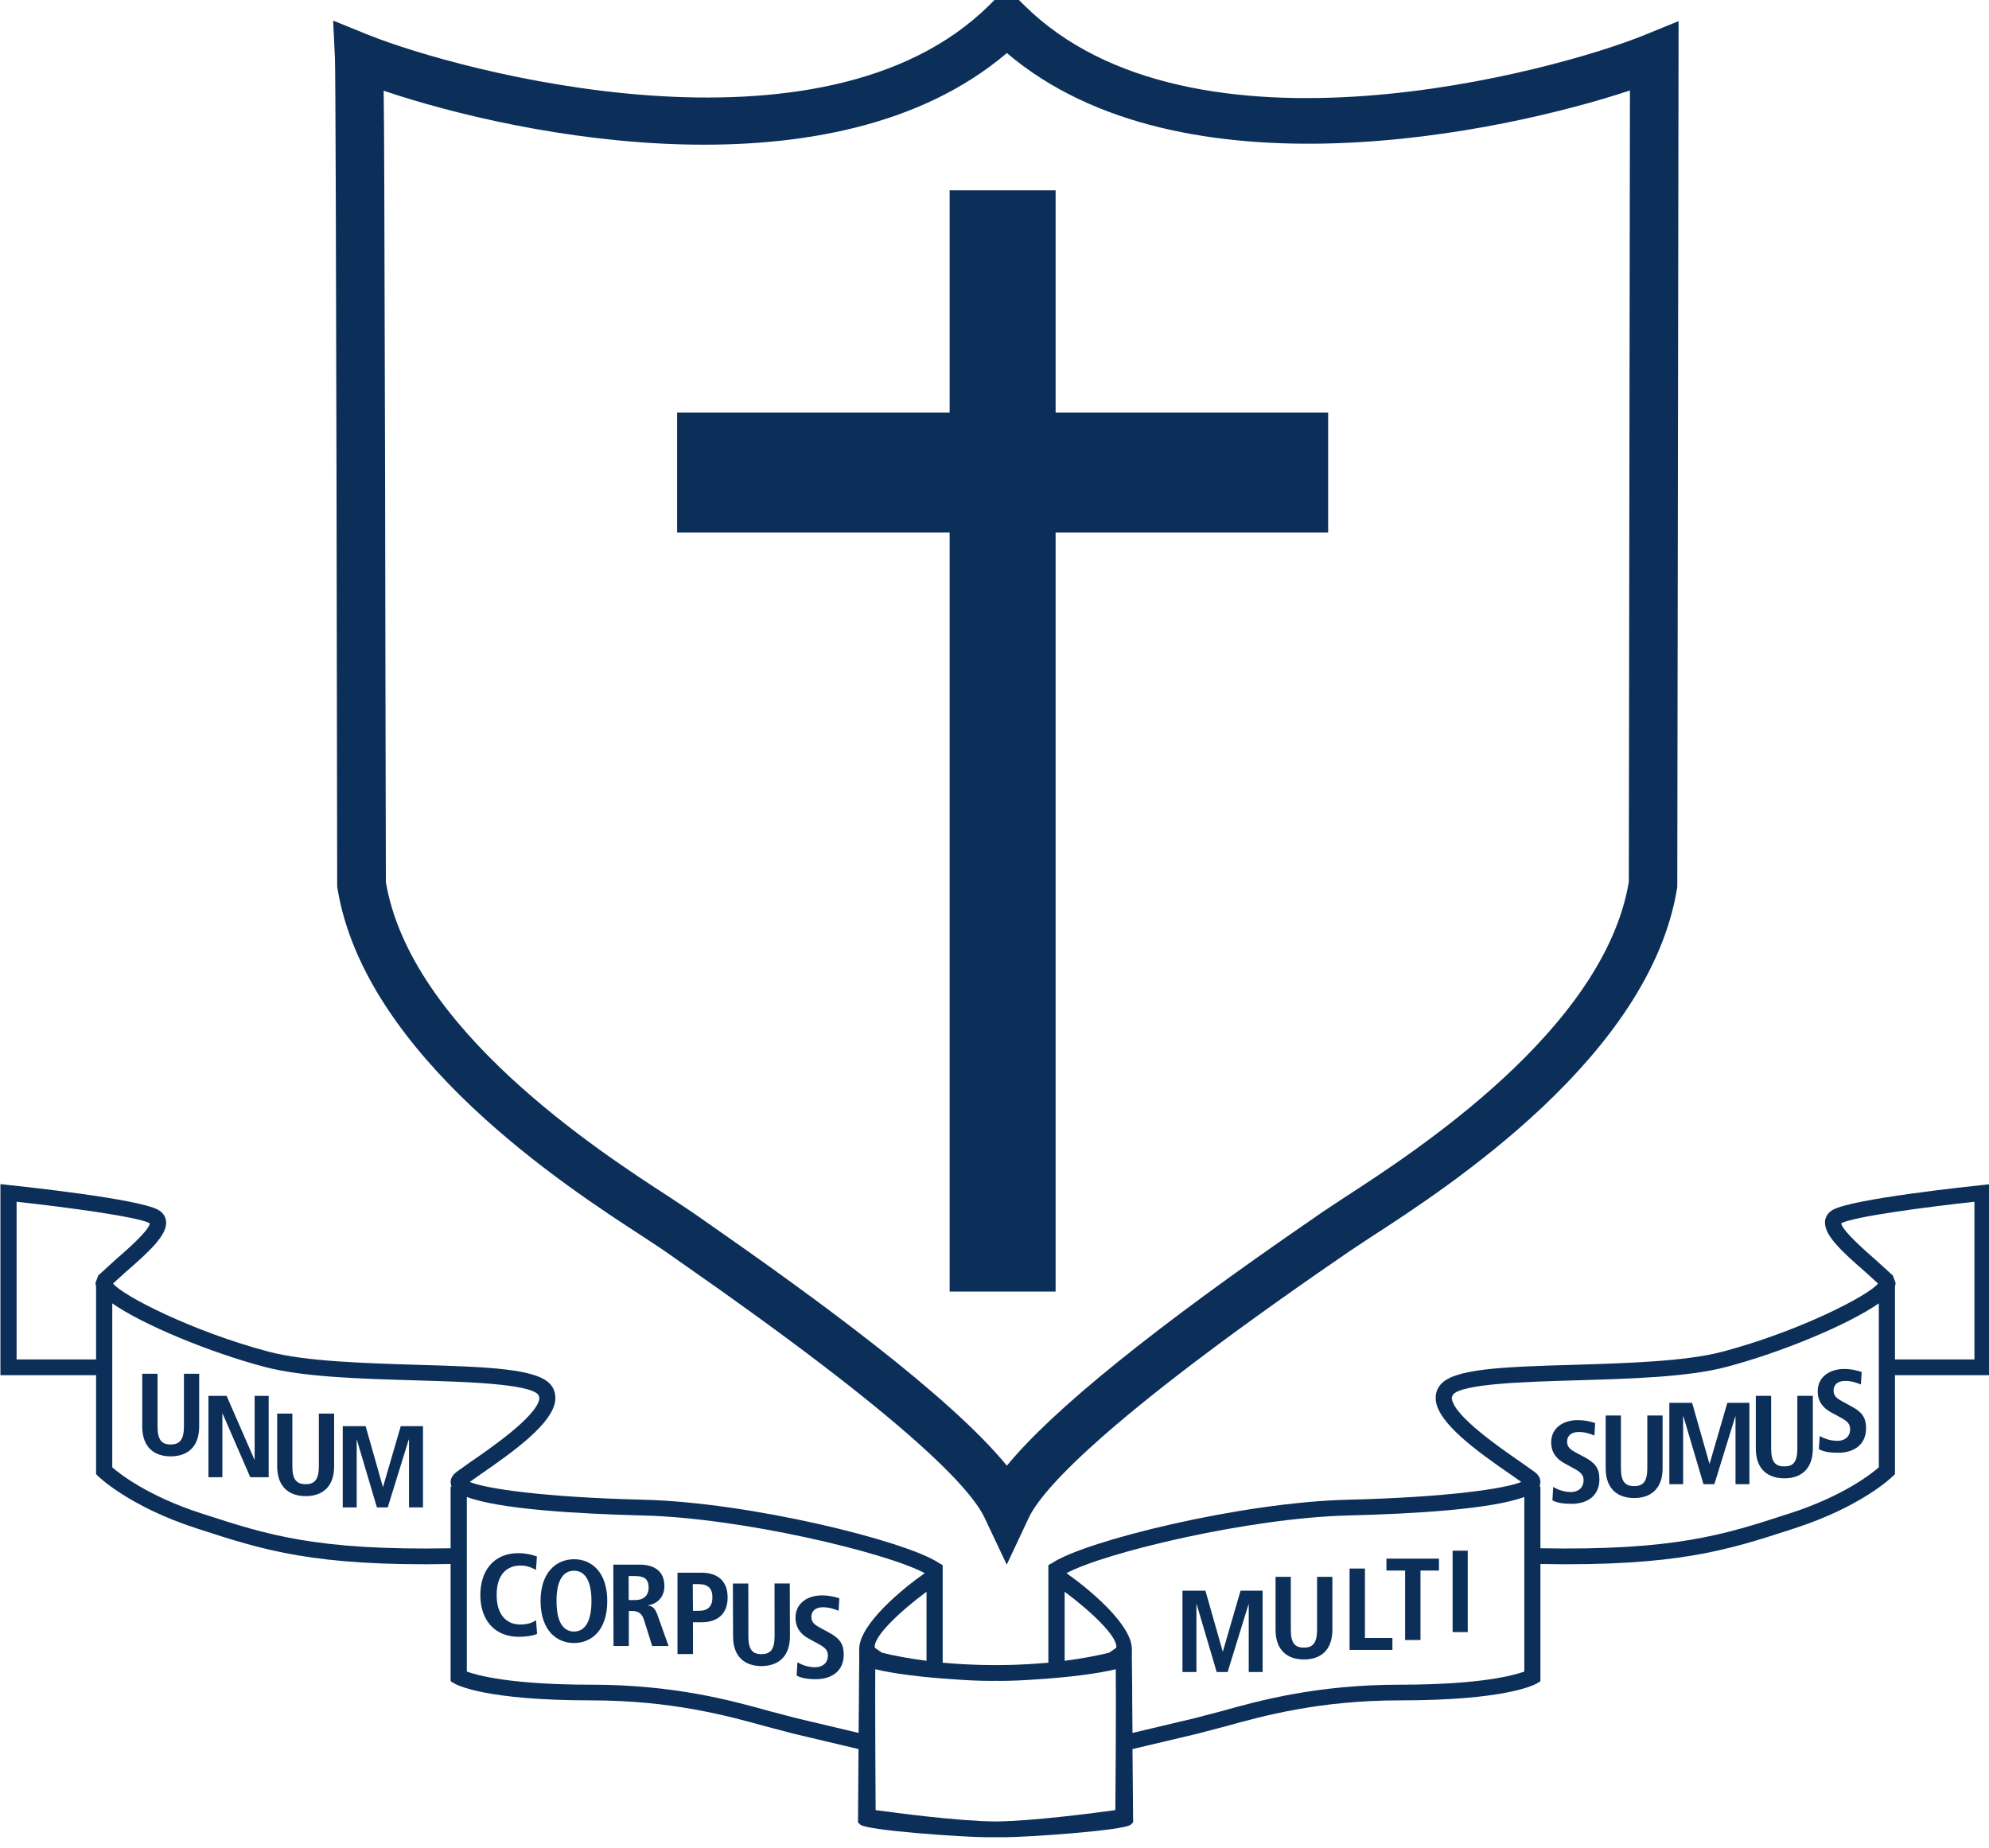 <?xml version="1.0" encoding="UTF-8" standalone="no"?>
<svg
   width="30.094mm"
   height="27.968mm"
   viewBox="0 0 30.094 27.968"
   version="1.1"
   id="svg67976"
   xmlns="http://www.w3.org/2000/svg"
   xmlns:svg="http://www.w3.org/2000/svg"
   xmlns:rdf="http://www.w3.org/1999/02/22-rdf-syntax-ns#"
   xmlns:cc="http://creativecommons.org/ns#"
   xmlns:dc="http://purl.org/dc/elements/1.1/">
  <defs
     id="defs67970">
    <clipPath
       id="clipPath201632"
       clipPathUnits="userSpaceOnUse">
      <path
         id="path201630"
         d="M 28.346,750.709 H 315.59 v 87.874 H 28.346 Z" />
    </clipPath>
  </defs>
  <g
     id="layer1"
     transform="translate(1550.719,775.161)">
    <g
       id="g201626"
       transform="matrix(0.353,0,0,-0.353,-1560.719,-480.843)">
      <g
         id="g201628"
         clip-path="url(#clipPath201632)">
        <g
           id="g201634"
           transform="translate(98.828,832.266)">
          <path
             d="M 0,0 C -3.785,-1.545 -19.414,-5.861 -26.61,1.281 L -27.349,2.019 -28.09,1.281 C -35.24,-5.813 -50.904,-1.534 -54.708,0 l -1.512,0.612 0.077,-1.614 c 0.051,-0.994 0.096,-35.091 0.096,-35.43 v -0.081 l 0.013,-0.08 c 1.181,-7.191 9.835,-12.804 13.09,-14.916 l 0.906,-0.6 0.754,-0.53 c 9.649,-6.723 12.39,-9.651 12.986,-10.927 l 0.949,-2.007 0.944,2.007 c 0.512,1.096 2.938,4 13.379,11.172 l 0.405,0.278 0.917,0.607 c 3.259,2.112 11.909,7.725 13.085,14.916 l 0.011,0.08 0.056,37.104 z m -0.686,-36.317 c -1.062,-6.298 -9.129,-11.536 -12.172,-13.508 l -0.98,-0.648 -0.383,-0.268 c -6.81,-4.676 -11.178,-8.215 -13.121,-10.591 -2.452,3.001 -8.269,7.228 -12.734,10.341 l -0.733,0.511 -0.985,0.655 c -3.038,1.972 -11.105,7.21 -12.166,13.51 -0.005,0.233 -0.034,17.654 -0.034,17.654 l -0.034,12.176 c -0.004,1.94 -0.015,3.202 -0.027,4.092 5.934,-2.002 19.325,-4.673 26.712,1.616 7.478,-6.362 21.237,-3.417 26.706,-1.605 -0.002,-2.302 -0.049,-33.7 -0.049,-33.935"
             style="fill:#0c2f59;fill-opacity:1;fill-rule:nonzero;stroke:none"
             id="path201636" />
        </g>
        <g
           id="g201638"
           transform="translate(73.574,825.604)">
          <path
             d="M 0,0 H -0.346 -4.542 V -9.526 H -16.223 V -14.67 H -4.542 V -47.206 H 0 v 32.536 h 11.681 v 5.144 L 0,-9.526 Z"
             style="fill:#0c2f59;fill-opacity:1;fill-rule:nonzero;stroke:none"
             id="path201640" />
        </g>
        <g
           id="g201642"
           transform="translate(113.267,782.962)">
          <path
             d="M 0,0 C -0.561,-0.06 -5.528,-0.586 -6.375,-1.058 -6.571,-1.164 -6.688,-1.34 -6.716,-1.543 v -0.068 c 0,-0.564 0.715,-1.231 1.72,-2.104 l 0.555,-0.504 c -0.42,-0.531 -3.447,-2.073 -6.678,-2.925 -1.577,-0.416 -4.091,-0.489 -6.317,-0.559 -3.198,-0.088 -5.186,-0.178 -5.757,-0.847 -0.138,-0.161 -0.209,-0.358 -0.209,-0.566 l 0.006,-0.131 c 0.131,-0.969 1.68,-2.108 3.255,-3.192 l 0.408,-0.285 c -0.657,-0.282 -3.132,-0.659 -7.448,-0.763 -4.585,-0.115 -11.225,-1.767 -12.636,-2.699 l -0.187,-0.106 v -4.181 c -0.275,-0.026 -0.574,-0.046 -0.878,-0.064 l -0.45,-0.021 c -0.214,-0.009 -0.432,-0.015 -0.649,-0.015 l -0.291,-0.003 -0.28,0.003 c -0.217,0 -0.431,0.006 -0.649,0.015 l -0.455,0.021 c -0.3,0.018 -0.596,0.038 -0.877,0.064 v 4.181 l -0.182,0.106 c -1.411,0.932 -8.051,2.584 -12.638,2.699 -4.316,0.104 -6.794,0.481 -7.448,0.763 l 0.402,0.285 c 1.577,1.084 3.128,2.223 3.259,3.192 l 0.005,0.131 c 0,0.208 -0.068,0.405 -0.203,0.566 -0.574,0.669 -2.562,0.759 -5.763,0.847 -2.222,0.07 -4.733,0.143 -6.313,0.559 -3.227,0.852 -6.261,2.394 -6.679,2.925 l 0.555,0.504 c 1.007,0.873 1.722,1.54 1.722,2.104 l -0.005,0.068 c -0.026,0.203 -0.143,0.379 -0.345,0.485 -0.846,0.472 -5.808,0.998 -6.371,1.058 l -0.383,0.042 v -0.379 -7.811 h 4.1 v -4.243 l 0.101,-0.101 c 0.055,-0.049 1.368,-1.302 4.185,-2.215 l 0.144,-0.048 c 2.747,-0.891 4.911,-1.593 10.766,-1.488 v -5.025 l 0.169,-0.101 c 0.13,-0.072 1.369,-0.719 5.842,-0.719 3.481,0 5.881,-0.669 7.475,-1.109 l 1.204,-0.317 2.793,-0.662 -0.022,-3.142 0.101,-0.097 c 0.258,-0.251 4.461,-0.541 5.437,-0.541 h 0.323 0.03 0.037 0.326 c 0.974,0 5.179,0.29 5.435,0.541 l 0.104,0.097 -0.027,3.142 2.796,0.662 1.205,0.317 c 1.592,0.44 3.995,1.109 7.476,1.109 4.472,0 5.708,0.647 5.842,0.719 l 0.165,0.101 v 5.025 c 5.855,-0.105 8.024,0.597 10.766,1.488 l 0.144,0.048 c 2.823,0.913 4.134,2.166 4.181,2.215 l 0.106,0.101 v 4.243 h 4.102 v 7.811 0.379 z m -39.306,-17.431 c 1.155,-0.862 2.216,-1.879 2.216,-2.353 l -10e-4,-0.048 -0.309,-0.213 c -0.442,-0.112 -1.112,-0.244 -1.906,-0.347 z m -8.101,-9.361 c -0.009,1.501 -0.019,3.37 -0.019,4.709 0,0.57 0.002,1.027 0.002,1.33 0.775,-0.191 2.056,-0.351 3.416,-0.436 0.516,-0.039 1.046,-0.064 1.586,-0.064 l 0.15,0.004 0.159,-0.004 c 0.544,0 1.072,0.025 1.586,0.064 1.359,0.085 2.643,0.245 3.412,0.436 0.003,-0.303 0.006,-0.76 0.006,-1.33 0,-1.339 -0.01,-3.208 -0.024,-4.709 -0.85,-0.117 -3.511,-0.472 -5.139,-0.487 -1.622,0.015 -4.28,0.37 -5.135,0.487 m 2.181,6.4 c -0.796,0.103 -1.468,0.235 -1.911,0.347 l -0.306,0.213 -0.004,0.048 c 0,0.474 1.06,1.491 2.221,2.353 z m -35.499,16.518 -0.123,-0.321 0.028,-0.167 v -0.003 -3.109 h -3.407 v 6.759 c 2.08,-0.226 5.172,-0.636 5.711,-0.921 -0.026,-0.31 -1.042,-1.192 -1.485,-1.575 z m 15.101,-8.862 0.026,-0.16 0.021,-0.028 h -0.047 v -2.644 c -5.746,-0.105 -7.868,0.58 -10.545,1.451 l -0.147,0.046 c -2.371,0.77 -3.56,1.756 -3.81,1.972 v 7.029 c 1.315,-0.919 4.198,-2.109 6.528,-2.723 1.658,-0.439 4.105,-0.508 6.477,-0.578 2.157,-0.062 4.843,-0.142 5.253,-0.612 l 0.049,-0.133 -0.004,-0.045 c -0.102,-0.754 -2.117,-2.136 -2.978,-2.728 l -0.573,-0.41 c -0.2,-0.153 -0.25,-0.315 -0.25,-0.437 m 14.839,-10.12 -1.166,0.305 c -1.626,0.454 -4.083,1.135 -7.662,1.135 -3.453,0 -4.88,0.404 -5.316,0.562 v 7.485 c 1.403,-0.525 4.717,-0.723 7.559,-0.794 4.211,-0.104 10.408,-1.582 12.067,-2.473 -0.942,-0.658 -2.782,-2.17 -2.807,-3.229 0,-0.015 -0.006,-0.119 0,-0.378 v -0.184 l -0.007,-0.585 c 0,-0.248 -0.007,-0.557 -0.007,-0.962 l -0.013,-1.51 z m 31.181,2.002 c -0.442,-0.158 -1.867,-0.562 -5.316,-0.562 -3.581,0 -6.041,-0.681 -7.663,-1.135 l -1.167,-0.305 -2.648,-0.628 -0.012,1.51 c 0,0.405 0,0.714 -0.007,0.962 l -0.006,0.585 -0.002,0.184 c 0.008,0.259 0,0.363 0,0.378 -0.025,1.059 -1.866,2.571 -2.801,3.229 1.654,0.891 7.846,2.369 12.059,2.473 2.843,0.071 6.157,0.269 7.563,0.794 z m 15.195,8.755 c -0.249,-0.216 -1.438,-1.202 -3.808,-1.972 l -0.149,-0.046 c -2.675,-0.871 -4.804,-1.556 -10.547,-1.451 v 2.644 h -0.042 l 0.018,0.028 0.024,0.16 c 0,0.122 -0.042,0.284 -0.245,0.437 l -0.579,0.41 c -0.858,0.592 -2.868,1.974 -2.972,2.728 l -0.004,0.045 0.05,0.133 c 0.402,0.47 3.09,0.55 5.247,0.612 2.376,0.07 4.825,0.139 6.48,0.578 2.331,0.614 5.208,1.804 6.527,2.723 z m 4.098,4.625 h -3.405 v 3.109 0.003 l 0.028,0.167 -0.121,0.321 -0.73,0.663 c -0.436,0.383 -1.449,1.265 -1.481,1.575 0.542,0.285 3.628,0.695 5.709,0.921 z"
             style="fill:#0c2f59;fill-opacity:1;fill-rule:nonzero;stroke:none"
             id="path201644" />
        </g>
        <g
           id="g201646"
           transform="translate(35.081,774.875)">
          <path
             d="m 0,0 v -2.262 c 0,-0.578 0.182,-0.77 0.561,-0.77 0.379,0 0.57,0.192 0.57,0.77 V 0 h 0.653 v -2.262 c 0,-0.917 -0.544,-1.279 -1.223,-1.279 -0.672,0 -1.217,0.362 -1.217,1.279 V 0 Z"
             style="fill:#0c2f59;fill-opacity:1;fill-rule:nonzero;stroke:none"
             id="path201648" />
        </g>
        <g
           id="g201650"
           transform="translate(37.262,773.926)">
          <path
             d="M 0,0 H 0.78 L 1.973,-2.734 H 1.981 V 0 H 2.583 V -3.488 H 1.794 l -1.182,2.72 H 0.598 v -2.72 H 0 Z"
             style="fill:#0c2f59;fill-opacity:1;fill-rule:nonzero;stroke:none"
             id="path201652" />
        </g>
        <g
           id="g201654"
           transform="translate(40.86,773.167)">
          <path
             d="m 0,0 v -2.256 c 0,-0.583 0.184,-0.77 0.575,-0.77 0.369,0 0.56,0.187 0.56,0.77 V 0 H 1.79 v -2.256 c 0,-0.918 -0.541,-1.282 -1.215,-1.282 -0.684,0 -1.226,0.364 -1.226,1.282 V 0 Z"
             style="fill:#0c2f59;fill-opacity:1;fill-rule:nonzero;stroke:none"
             id="path201656" />
        </g>
        <g
           id="g201658"
           transform="translate(45.859,772.051)">
          <path
             d="M 0,0 H -0.012 L -0.911,-2.906 H -1.375 L -2.236,0 H -2.242 V -2.906 H -2.84 v 3.484 h 0.981 l 0.738,-2.6 h 0.01 l 0.758,2.6 H 0.6 V -2.906 H 0 Z"
             style="fill:#0c2f59;fill-opacity:1;fill-rule:nonzero;stroke:none"
             id="path201660" />
        </g>
        <g
           id="g201662"
           transform="translate(51.349,763.725)">
          <path
             d="m 0,0 c -0.137,-0.072 -0.453,-0.126 -0.776,-0.127 -1.091,0 -1.656,0.771 -1.656,1.792 -0.003,1.017 0.559,1.795 1.624,1.795 0.361,0 0.664,-0.092 0.801,-0.143 L -0.046,2.742 c -0.132,0.064 -0.346,0.19 -0.677,0.186 -0.544,0 -1.013,-0.357 -1.01,-1.263 0,-0.901 0.468,-1.267 1.015,-1.264 0.319,0.003 0.528,0.078 0.672,0.187 z"
             style="fill:#0c2f59;fill-opacity:1;fill-rule:nonzero;stroke:none"
             id="path201664" />
        </g>
        <g
           id="g201666"
           transform="translate(52.931,766.924)">
          <path
             d="m 0,0 c 0.742,0 1.426,-0.538 1.426,-1.793 0,-1.256 -0.677,-1.796 -1.422,-1.799 -0.75,0 -1.43,0.537 -1.437,1.796 0,1.252 0.686,1.794 1.433,1.796 m 0.004,-3.1 c 0.412,0.003 0.745,0.345 0.745,1.307 0,0.956 -0.336,1.304 -0.749,1.3 -0.418,0 -0.754,-0.344 -0.749,-1.303 0,-0.962 0.333,-1.304 0.753,-1.304"
             style="fill:#0c2f59;fill-opacity:1;fill-rule:nonzero;stroke:none"
             id="path201668" />
        </g>
        <g
           id="g201670"
           transform="translate(54.616,766.693)">
          <path
             d="M 0,0 H 1.124 C 1.758,0 2.19,-0.281 2.19,-0.92 2.19,-1.374 1.901,-1.682 1.5,-1.741 V -1.756 C 1.632,-1.772 1.783,-1.832 1.894,-2.159 L 2.368,-3.488 1.667,-3.489 1.309,-2.351 C 1.223,-2.08 1.051,-1.988 0.812,-1.988 H 0.665 V -3.489 H 0.009 Z m 0.929,-1.52 c 0.348,0 0.585,0.175 0.585,0.531 0,0.396 -0.216,0.499 -0.587,0.499 H 0.657 L 0.66,-1.52 Z"
             style="fill:#0c2f59;fill-opacity:1;fill-rule:nonzero;stroke:none"
             id="path201672" />
        </g>
        <g
           id="g201674"
           transform="translate(57.367,766.347)">
          <path
             d="M 0,0 H 1.025 C 1.766,0 2.149,-0.398 2.149,-1.057 2.153,-1.717 1.766,-2.125 1.031,-2.125 H 0.663 L 0.665,-3.488 H 0 Z m 0.906,-1.635 c 0.41,0 0.591,0.199 0.591,0.578 0,0.378 -0.181,0.567 -0.595,0.567 H 0.655 l 0.008,-1.145 z"
             style="fill:#0c2f59;fill-opacity:1;fill-rule:nonzero;stroke:none"
             id="path201676" />
        </g>
        <g
           id="g201678"
           transform="translate(60.403,765.882)">
          <path
             d="m 0,0 0.002,-2.259 c 0,-0.58 0.178,-0.768 0.566,-0.768 0.373,0.004 0.558,0.192 0.558,0.771 L 1.123,0.003 h 0.654 l 0.007,-2.259 c 0,-0.92 -0.543,-1.277 -1.216,-1.282 -0.68,0 -1.222,0.359 -1.222,1.279 L -0.662,0 Z"
             style="fill:#0c2f59;fill-opacity:1;fill-rule:nonzero;stroke:none"
             id="path201680" />
        </g>
        <g
           id="g201682"
           transform="translate(62.507,762.508)">
          <path
             d="m 0,0 c 0.131,-0.08 0.413,-0.215 0.762,-0.215 0.283,0 0.545,0.159 0.545,0.505 0,0.251 -0.15,0.36 -0.47,0.531 l -0.332,0.18 c -0.353,0.187 -0.586,0.466 -0.586,0.913 0,0.624 0.527,0.952 1.126,0.952 0.384,0 0.651,-0.096 0.752,-0.122 L 1.766,2.208 C 1.603,2.267 1.394,2.357 1.093,2.357 0.762,2.357 0.598,2.185 0.598,1.947 0.598,1.686 0.779,1.586 0.981,1.475 L 1.359,1.269 C 1.783,1.038 1.985,0.817 1.985,0.326 c 0,-0.709 -0.517,-1.052 -1.2,-1.052 -0.36,0 -0.637,0.052 -0.818,0.157 z"
             style="fill:#0c2f59;fill-opacity:1;fill-rule:nonzero;stroke:none"
             id="path201684" />
        </g>
        <g
           id="g201686"
           transform="translate(81.852,764.996)">
          <path
             d="M 0,0 H -0.008 L -0.905,-2.908 H -1.374 L -2.232,0 h -0.01 v -2.908 h -0.599 v 3.489 h 0.984 l 0.74,-2.602 h 0.01 l 0.756,2.602 H 0.595 V -2.908 H 0 Z"
             style="fill:#0c2f59;fill-opacity:1;fill-rule:nonzero;stroke:none"
             id="path201688" />
        </g>
        <g
           id="g201690"
           transform="translate(83.655,766.169)">
          <path
             d="m 0,0 v -2.263 c 0,-0.578 0.177,-0.771 0.564,-0.771 0.378,0 0.561,0.193 0.561,0.771 V 0 h 0.657 v -2.263 c 0,-0.92 -0.544,-1.279 -1.218,-1.279 -0.675,0 -1.218,0.359 -1.218,1.279 V 0 Z"
             style="fill:#0c2f59;fill-opacity:1;fill-rule:nonzero;stroke:none"
             id="path201692" />
        </g>
        <g
           id="g201694"
           transform="translate(86.174,766.525)">
          <path
             d="M 0,0 H 0.658 V -2.976 H 1.836 V -3.487 H 0 Z"
             style="fill:#0c2f59;fill-opacity:1;fill-rule:nonzero;stroke:none"
             id="path201696" />
        </g>
        <g
           id="g201698"
           transform="translate(88.555,766.439)">
          <path
             d="M 0,0 H -0.801 V 0.511 H 1.45 V 0 H 0.658 V -2.978 H 0 Z"
             style="fill:#0c2f59;fill-opacity:1;fill-rule:nonzero;stroke:none"
             id="path201700" />
        </g>
        <path
           d="m 90.59,767.29 h 0.649 v -3.489 H 90.59 Z"
           style="fill:#0c2f59;fill-opacity:1;fill-rule:nonzero;stroke:none"
           id="path201702" />
        <g
           id="g201704"
           transform="translate(94.902,770.023)">
          <path
             d="m 0,0 c 0.124,-0.078 0.411,-0.218 0.761,-0.218 0.284,0 0.54,0.157 0.54,0.508 0,0.249 -0.148,0.359 -0.467,0.531 L 0.502,1.002 c -0.35,0.187 -0.589,0.463 -0.589,0.91 0,0.628 0.533,0.952 1.132,0.952 0.384,0 0.651,-0.094 0.753,-0.126 L 1.766,2.203 C 1.606,2.264 1.4,2.355 1.09,2.355 0.765,2.355 0.595,2.184 0.595,1.943 0.595,1.686 0.772,1.584 0.972,1.473 L 1.36,1.267 C 1.783,1.035 1.98,0.813 1.98,0.325 c 0,-0.708 -0.518,-1.049 -1.195,-1.049 -0.37,0 -0.638,0.049 -0.82,0.152 z"
             style="fill:#0c2f59;fill-opacity:1;fill-rule:nonzero;stroke:none"
             id="path201706" />
        </g>
        <g
           id="g201708"
           transform="translate(97.804,773.085)">
          <path
             d="m 0,0 v -2.26 c 0,-0.577 0.187,-0.767 0.567,-0.767 0.38,0 0.564,0.19 0.564,0.767 V 0 h 0.656 v -2.26 c 0,-0.919 -0.547,-1.278 -1.22,-1.278 -0.674,0 -1.22,0.359 -1.22,1.278 V 0 Z"
             style="fill:#0c2f59;fill-opacity:1;fill-rule:nonzero;stroke:none"
             id="path201710" />
        </g>
        <g
           id="g201712"
           transform="translate(102.716,773.047)">
          <path
             d="M 0,0 H -0.008 L -0.907,-2.906 H -1.373 L -2.233,0 h -0.012 v -2.906 h -0.591 v 3.487 h 0.977 l 0.74,-2.603 h 0.011 l 0.757,2.603 H 0.595 V -2.906 H 0 Z"
             style="fill:#0c2f59;fill-opacity:1;fill-rule:nonzero;stroke:none"
             id="path201714" />
        </g>
        <g
           id="g201716"
           transform="translate(104.243,773.929)">
          <path
             d="m 0,0 v -2.259 c 0,-0.58 0.182,-0.767 0.567,-0.767 0.377,0 0.556,0.187 0.556,0.767 V 0 h 0.664 v -2.259 c 0,-0.918 -0.546,-1.278 -1.22,-1.278 -0.678,0 -1.224,0.36 -1.224,1.278 V 0 Z"
             style="fill:#0c2f59;fill-opacity:1;fill-rule:nonzero;stroke:none"
             id="path201718" />
        </g>
        <g
           id="g201720"
           transform="translate(106.327,772.208)">
          <path
             d="m 0,0 c 0.124,-0.078 0.409,-0.209 0.758,-0.209 0.285,0 0.543,0.151 0.543,0.503 0,0.25 -0.147,0.357 -0.468,0.529 l -0.332,0.18 c -0.353,0.19 -0.589,0.465 -0.589,0.915 0,0.624 0.53,0.954 1.131,0.954 0.378,0 0.652,-0.098 0.755,-0.13 L 1.763,2.208 C 1.605,2.266 1.394,2.36 1.089,2.36 0.761,2.36 0.592,2.188 0.592,1.948 0.592,1.689 0.776,1.588 0.973,1.477 L 1.36,1.267 C 1.782,1.039 1.984,0.82 1.984,0.329 c 0,-0.71 -0.522,-1.049 -1.206,-1.049 -0.356,0 -0.636,0.048 -0.817,0.158 z"
             style="fill:#0c2f59;fill-opacity:1;fill-rule:nonzero;stroke:none"
             id="path201722" />
        </g>
        <g
           id="g201728"
           transform="translate(129.742,812.243)" />
      </g>
    </g>
  </g>
</svg>

